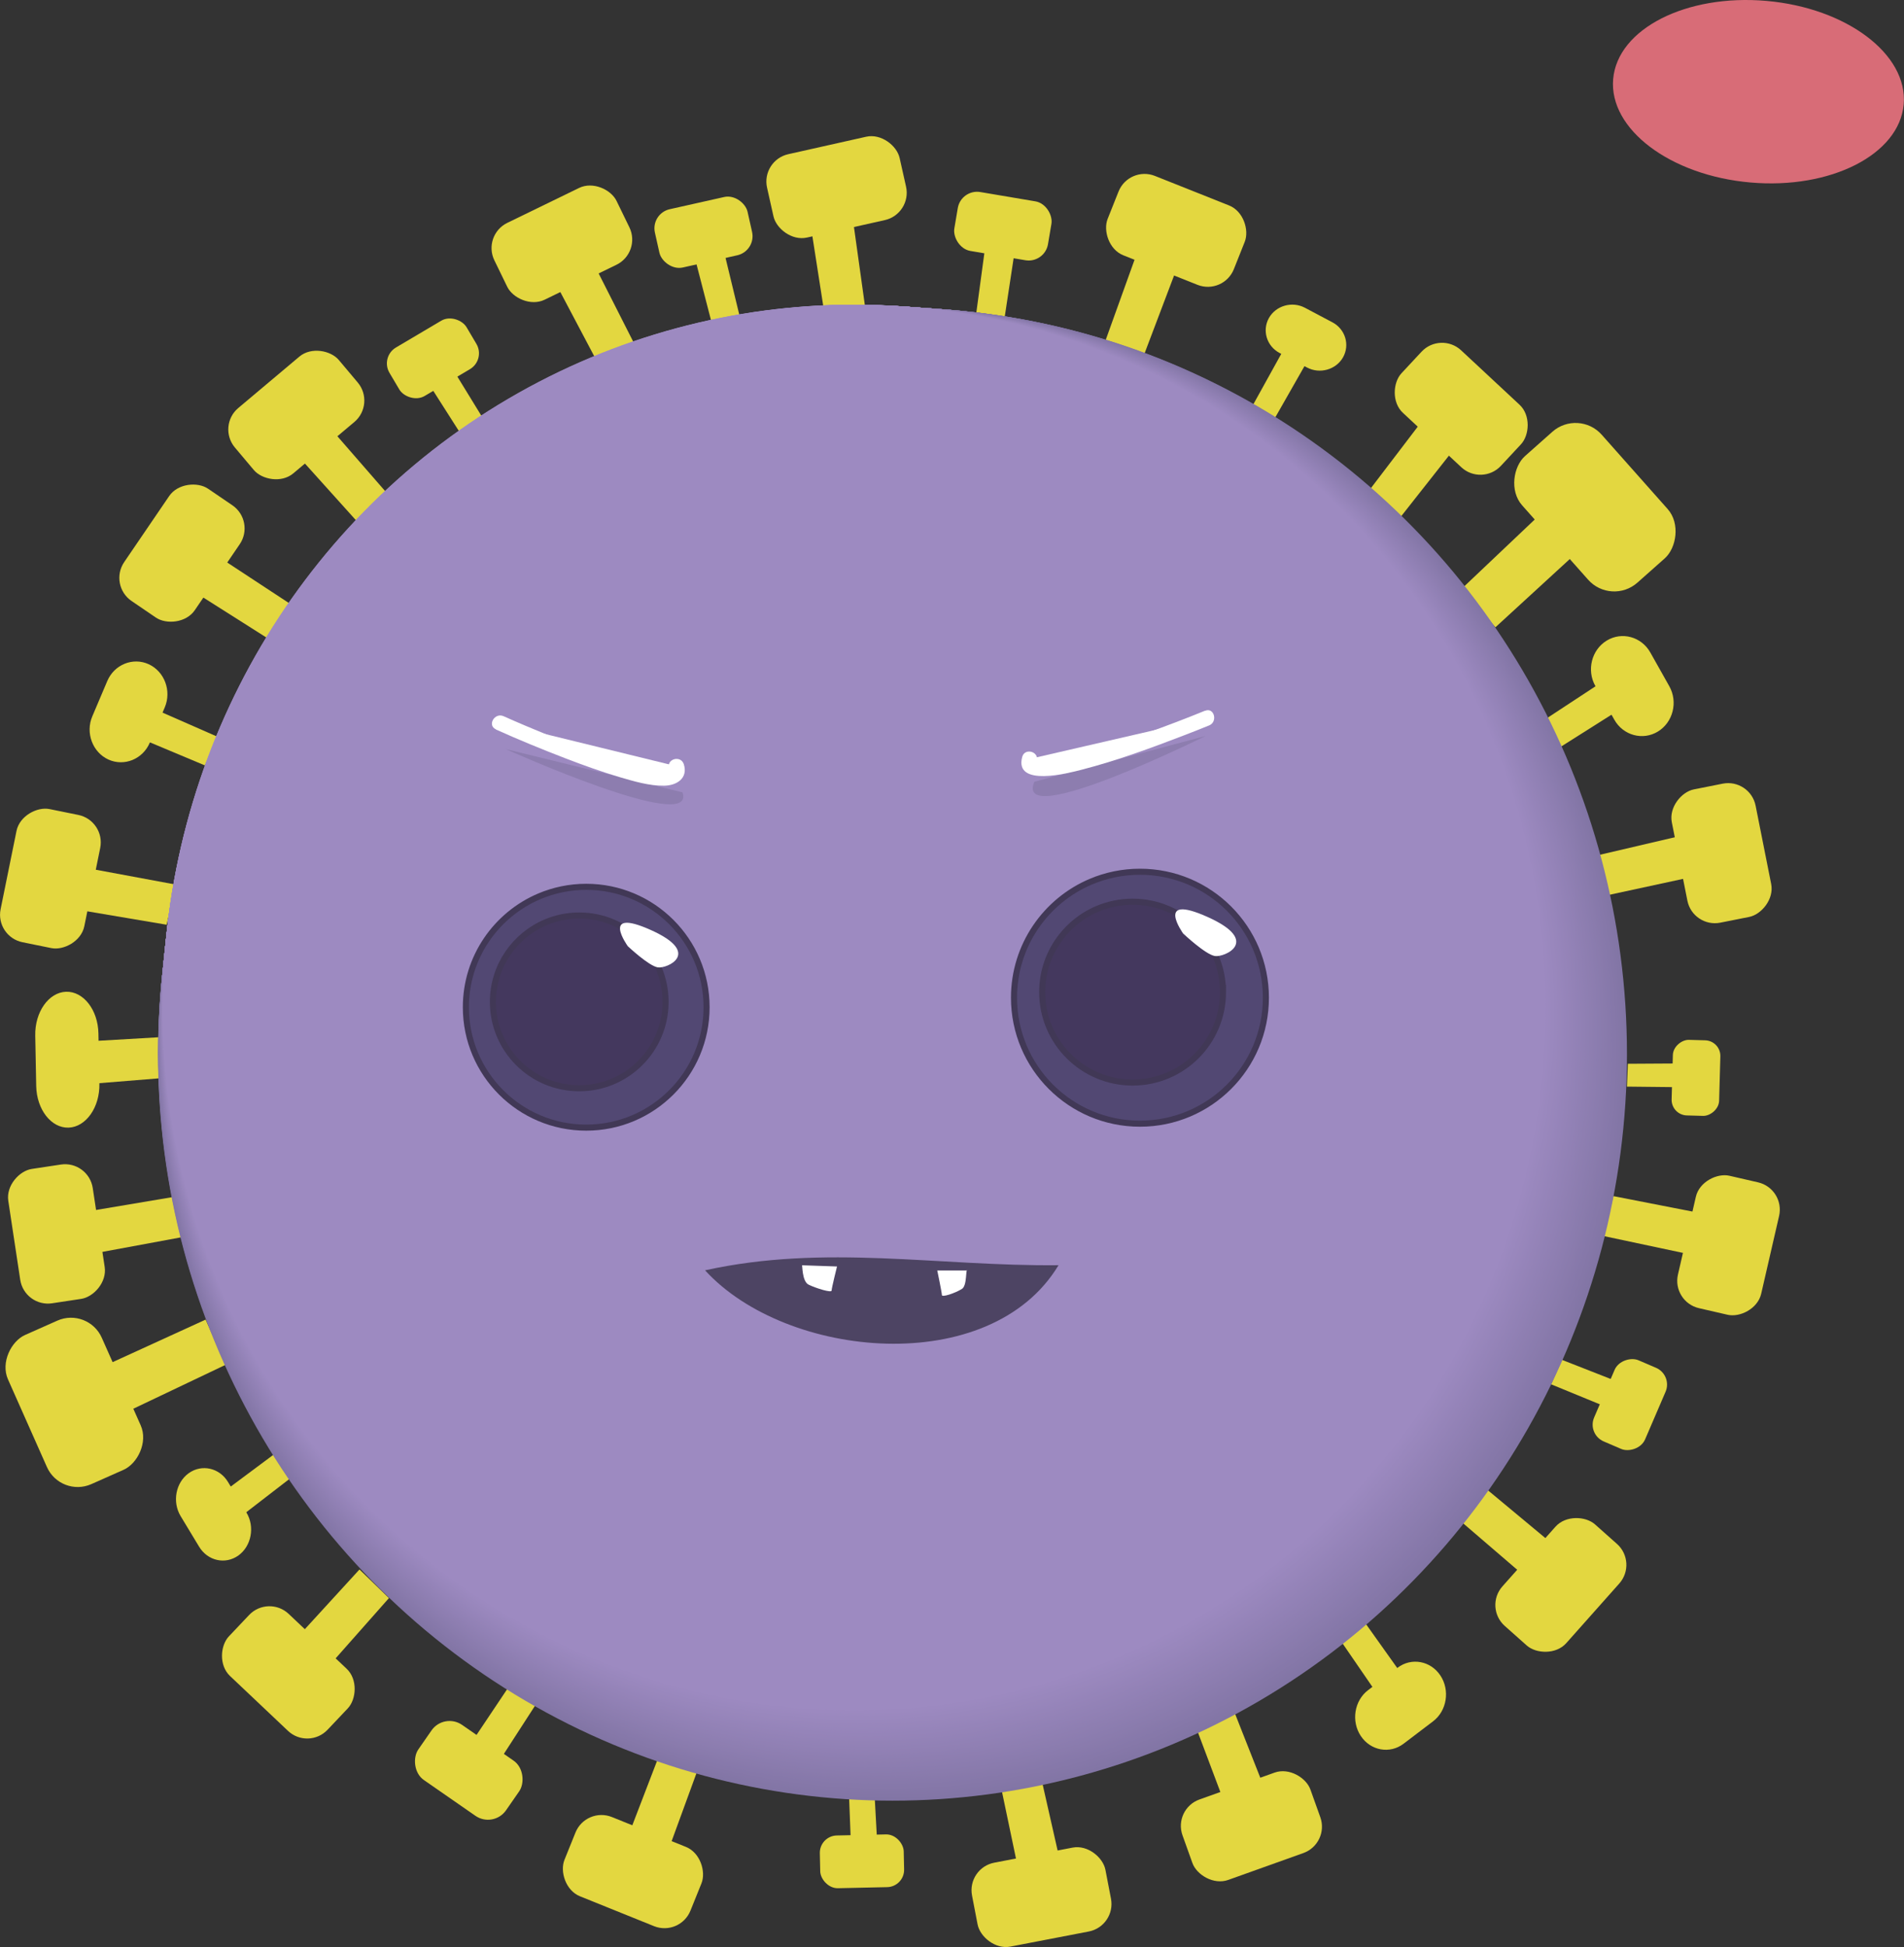 <?xml version="1.0" encoding="UTF-8"?>
<svg id="Layer_2" data-name="Layer 2" xmlns="http://www.w3.org/2000/svg" viewBox="0 0 313.39 320.42">
  <rect x="0" y="0" width="313.39" height="320.42" fill="#333333" stroke="none"/>
  <defs>
    <style>
      .cls-1 {
        fill: #e3d740;
      }

      .cls-2 {
        fill: #fff;
      }

      .cls-3 {
        fill: #9987bd;
      }

      .cls-4 {
        fill: #9987bc;
      }

      .cls-5 {
        fill: #9886bc;
      }

      .cls-6 {
        fill: #9886bb;
      }

      .cls-7 {
        fill: #9786bb;
      }

      .cls-8 {
        fill: #9785bb;
      }

      .cls-9 {
        fill: #9282b6;
      }

      .cls-10 {
        fill: #9281b6;
      }

      .cls-11 {
        fill: #8779ab;
      }

      .cls-12 {
        fill: #8779aa;
      }

      .cls-13 {
        fill: #8a7bad;
      }

      .cls-14 {
        fill: #8a7cae;
      }

      .cls-15 {
        fill: #9d8ac1;
      }

      .cls-16 {
        fill: #9c89c0;
      }

      .cls-17 {
        fill: #8d7db0;
      }

      .cls-18 {
        fill: #8d7daf;
      }

      .cls-19 {
        fill: #9080b4;
      }

      .cls-20 {
        fill: #9080b3;
      }

      .cls-21 {
        fill: #9382b6;
      }

      .cls-22 {
        fill: #9382b7;
      }

      .cls-23 {
        fill: #9181b5;
      }

      .cls-24 {
        fill: #9180b4;
      }

      .cls-25 {
        fill: #8c7daf;
      }

      .cls-26 {
        fill: #8c7db0;
      }

      .cls-27 {
        fill: #8e7eb1;
      }

      .cls-28 {
        fill: #8e7fb2;
      }

      .cls-29 {
        fill: #8f7fb3;
      }

      .cls-30 {
        fill: #8f7fb2;
      }

      .cls-31 {
        fill: #8d7eb0;
      }

      .cls-32 {
        fill: #8577a8;
      }

      .cls-33 {
        fill: #d86c77;
      }

      .cls-34 {
        fill: #9483b8;
      }

      .cls-35 {
        fill: #9483b7;
      }

      .cls-36 {
        fill: #8275a5;
      }

      .cls-37 {
        fill: #9b88bf;
      }

      .cls-38 {
        fill: #9b89bf;
      }

      .cls-39 {
        fill: #9584b9;
      }

      .cls-40 {
        fill: #9684ba;
      }

      .cls-41 {
        fill: #9685ba;
      }

      .cls-42 {
        fill: #9583b8;
      }

      .cls-43 {
        fill: #8b7caf;
      }

      .cls-44 {
        fill: #8b7cae;
      }

      .cls-45 {
        fill: #897aac;
      }

      .cls-46 {
        fill: #9a88be;
      }

      .cls-47 {
        fill: #887aab;
      }

      .cls-48 {
        fill: #8879ab;
      }

      .cls-49 {
        fill: #897bac;
      }

      .cls-50 {
        fill: #8678a9;
      }

      .cls-51 {
        fill: #8678aa;
      }

      .cls-52 {
        fill: #8477a7;
      }

      .cls-53 {
        fill: #8476a7;
      }

      .cls-54 {
        fill: #4d4463;
      }

      .cls-55 {
        fill: #8376a6;
      }

      .cls-56 {
        fill: #44385e;
      }

      .cls-56, .cls-57 {
        stroke: #413856;
        stroke-miterlimit: 10;
      }

      .cls-57 {
        fill: #524873;
      }

      .cls-58 {
        opacity: .32;
      }

      .cls-58, .cls-59 {
        fill: #acc570;
      }

      .cls-59 {
        opacity: .49;
      }
    </style>
  </defs>
  <g id="Layer_1-2" data-name="Layer 1">
    <polygon class="cls-1" points="133.49 37.43 135.81 52.31 142.54 51.57 140.46 36.66 133.49 37.43"/>
    <rect class="cls-1" x="126.51" y="23.77" width="22.36" height="14.06" rx="4.61" ry="4.61" transform="translate(-3.4 30.85) rotate(-12.63)"/>
    <polygon class="cls-1" points="162.09 41.14 160.68 51.58 165.33 52.42 166.91 42.02 162.09 41.14"/>
    <rect class="cls-1" x="157.26" y="32.29" width="15.63" height="9.83" rx="3.22" ry="3.22" transform="translate(8.5 -26.97) rotate(9.59)"/>
    <polygon class="cls-1" points="186.98 42.08 181.88 56.26 188.13 58.84 193.47 44.75 186.98 42.08"/>
    <rect class="cls-1" x="182.41" y="30.88" width="22.36" height="14.06" rx="4.61" ry="4.61" transform="translate(27.76 -68.92) rotate(21.71)"/>
    <polygon class="cls-1" points="212.26 55.76 205.98 67.1 209.8 68.87 216.23 57.59 212.26 55.76"/>
    <path class="cls-1" d="M215.13,60.48l-4.53-2.4c-2.11-1.12-2.89-3.7-1.74-5.75h0c1.15-2.04,3.82-2.8,5.93-1.68l4.53,2.4c2.11,1.12,2.89,3.7,1.74,5.75h0c-1.15,2.04-3.82,2.8-5.93,1.68Z"/>
    <polygon class="cls-1" points="234.25 69.04 225.12 81.02 230.31 85.36 239.63 73.53 234.25 69.04"/>
    <rect class="cls-1" x="229.35" y="60.23" width="22.36" height="14.06" rx="4.61" ry="4.61" transform="translate(110.32 -145.87) rotate(42.96)"/>
    <polygon class="cls-1" points="254.24 83.95 240.62 96.86 246.14 103.23 259.96 90.55 254.24 83.95"/>
    <rect class="cls-1" x="248.57" y="74.72" width="27.86" height="17.51" rx="5.75" ry="5.75" transform="translate(150.7 -168.27) rotate(48.41)"/>
    <polygon class="cls-1" points="263.77 112.18 254.27 118.42 256.76 122.98 266.36 116.91 263.77 112.18"/>
    <path class="cls-1" d="M265.71,118.44l-3.13-5.56c-1.46-2.59-.61-5.95,1.88-7.46h0c2.49-1.52,5.71-.64,7.17,1.95l3.13,5.56c1.46,2.59,.61,5.95-1.88,7.46h0c-2.49,1.52-5.71,.64-7.17-1.95Z"/>
    <polygon class="cls-1" points="277.43 137.37 262.76 140.8 263.99 147.45 278.71 144.27 277.43 137.37"/>
    <rect class="cls-1" x="272.16" y="133.37" width="22.36" height="14.06" rx="4.61" ry="4.61" transform="translate(365.83 -164.87) rotate(78.76)"/>
    <polygon class="cls-1" points="276.32 175.01 267.94 175.06 267.79 178.82 276.17 178.91 276.32 175.01"/>
    <rect class="cls-1" x="272.93" y="173.47" width="12.44" height="7.82" rx="2.57" ry="2.57" transform="translate(464.21 -96.74) rotate(91.59)"/>
    <polygon class="cls-1" points="280.34 199.73 265.55 196.84 263.95 203.41 278.68 206.54 280.34 199.73"/>
    <rect class="cls-1" x="273.31" y="197.88" width="22.36" height="14.06" rx="4.61" ry="4.61" transform="translate(548 -26.36) rotate(102.96)"/>
    <polygon class="cls-1" points="266.21 227.36 257.1 223.79 255.31 227.81 264.36 231.53 266.21 227.36"/>
    <rect class="cls-1" x="261" y="226.59" width="14.53" height="9.13" rx="3" ry="3" transform="translate(586.6 76.03) rotate(113.27)"/>
    <polygon class="cls-1" points="255.75 254.27 244.17 244.64 239.61 249.64 251.03 259.45 255.75 254.27"/>
    <rect class="cls-1" x="245.72" y="253.78" width="22.36" height="14.06" rx="4.61" ry="4.61" transform="translate(622.52 242.13) rotate(131.64)"/>
    <polygon class="cls-1" points="230.77 275.61 224.21 266.39 220.22 269.35 226.63 278.68 230.77 275.61"/>
    <path class="cls-1" d="M225.17,278.15l4.87-3.7c2.26-1.72,5.43-1.15,7.04,1.28h0c1.61,2.42,1.07,5.81-1.19,7.53l-4.87,3.7c-2.26,1.72-5.43,1.15-7.04-1.28h0c-1.61-2.42-1.07-5.81,1.19-7.53Z"/>
    <polygon class="cls-1" points="208.1 294.23 202.57 280.22 196.17 282.42 201.47 296.51 208.1 294.23"/>
    <rect class="cls-1" x="194.8" y="293.49" width="22.36" height="14.06" rx="4.61" ry="4.61" transform="translate(501.13 514.14) rotate(160.32)"/>
    <polygon class="cls-1" points="174.48 306.3 171.15 291.61 164.49 292.8 167.58 307.54 174.48 306.3"/>
    <rect class="cls-1" x="160.24" y="305.16" width="22.36" height="14.06" rx="4.61" ry="4.61" transform="translate(398.74 586.38) rotate(169.11)"/>
    <polygon class="cls-1" points="144.37 303.03 143.86 293.74 139.68 293.78 140.04 303.07 144.37 303.03"/>
    <rect class="cls-1" x="134.99" y="301.96" width="13.81" height="8.68" rx="2.85" ry="2.85" transform="translate(290.42 609.44) rotate(178.75)"/>
    <polygon class="cls-1" points="109.92 304.71 115.09 290.56 108.85 287.95 103.45 302.01 109.92 304.71"/>
    <rect class="cls-1" x="92.97" y="300.97" width="22.36" height="14.06" rx="4.61" ry="4.61" transform="translate(85.54 632.6) rotate(-158.03)"/>
    <polygon class="cls-1" points="82.16 289.83 88.59 279.89 84.26 276.81 77.68 286.64 82.16 289.83"/>
    <rect class="cls-1" x="68.39" y="285.83" width="17.57" height="11.04" rx="3.62" ry="3.62" transform="translate(-25.55 574.7) rotate(-145.24)"/>
    <polygon class="cls-1" points="54.04 274.27 64.02 262.99 59.17 258.28 49 269.39 54.04 274.27"/>
    <rect class="cls-1" x="36.28" y="268.19" width="22.36" height="14.06" rx="4.61" ry="4.61" transform="translate(-107.24 507.74) rotate(-136.58)"/>
    <polygon class="cls-1" points="39.54 249.63 47.72 243.32 45.29 239.19 37.02 245.35 39.54 249.63"/>
    <path class="cls-1" d="M37.53,243.89l3.04,5.03c1.41,2.34,.81,5.52-1.33,7.06h0c-2.15,1.54-5.06,.89-6.47-1.45l-3.04-5.03c-1.41-2.34-.81-5.52,1.33-7.06h0c2.15-1.54,5.06-.89,6.47,1.45Z"/>
    <polygon class="cls-1" points="20.01 232.75 37.09 224.62 33.85 217.16 16.64 225.03 20.01 232.75"/>
    <rect class="cls-1" x="-1.19" y="222.34" width="26.86" height="16.89" rx="5.54" ry="5.54" transform="translate(-193.69 335.69) rotate(-113.96)"/>
    <polygon class="cls-1" points="15.06 206.35 29.87 203.61 28.95 196.91 14.09 199.41 15.06 206.35"/>
    <rect class="cls-1" x="-1.89" y="196.03" width="22.36" height="14.06" rx="4.61" ry="4.61" transform="translate(-190.09 242.61) rotate(-98.6)"/>
    <polygon class="cls-1" points="15.02 178.36 26.15 177.46 26.08 170.7 14.94 171.35 15.02 178.36"/>
    <path class="cls-1" d="M16.2,170.05l.16,8.3c.08,3.87-2.2,7.11-5.06,7.22h0c-2.86,.1-5.26-2.97-5.34-6.84l-.16-8.3c-.08-3.87,2.2-7.11,5.06-7.22h0c2.86-.1,5.26,2.97,5.34,6.84Z"/>
    <polygon class="cls-1" points="12.57 149.67 27.43 152.18 28.86 145.56 14.05 142.81 12.57 149.67"/>
    <rect class="cls-1" x="-2.89" y="137.57" width="22.36" height="14.06" rx="4.61" ry="4.61" transform="translate(-135.06 123.93) rotate(-78.52)"/>
    <polygon class="cls-1" points="23.44 121.65 33.72 125.96 35.79 121.24 25.58 116.76 23.44 121.65"/>
    <path class="cls-1" d="M27.12,116.41l-2.47,5.82c-1.15,2.71-4.22,3.95-6.82,2.76h0c-2.6-1.2-3.79-4.39-2.64-7.1l2.47-5.82c1.15-2.71,4.22-3.95,6.82-2.76h0c2.6,1.2,3.79,4.39,2.64,7.1Z"/>
    <polygon class="cls-1" points="31.94 97.37 44.66 105.43 48.54 99.89 35.95 91.62 31.94 97.37"/>
    <rect class="cls-1" x="18.77" y="84" width="22.36" height="14.06" rx="4.61" ry="4.61" transform="translate(-62.14 64.52) rotate(-55.73)"/>
    <polygon class="cls-1" points="48.97 74.93 59.05 86.13 64.28 81.84 54.39 70.48 48.97 74.93"/>
    <rect class="cls-1" x="37.59" y="61.26" width="22.36" height="14.06" rx="4.61" ry="4.61" transform="translate(-32.51 47.43) rotate(-40.07)"/>
    <polygon class="cls-1" points="70.67 63.31 76.01 71.68 79.87 69.46 74.68 61 70.67 63.31"/>
    <rect class="cls-1" x="63.89" y="54.34" width="14.74" height="9.27" rx="3.04" ry="3.04" transform="translate(-20.1 44.5) rotate(-30.61)"/>
    <polygon class="cls-1" points="91.91 47.46 98.95 60.78 105.07 57.89 98.26 44.46 91.91 47.46"/>
    <rect class="cls-1" x="81.3" y="33.09" width="22.36" height="14.06" rx="4.61" ry="4.61" transform="translate(-8.23 44.5) rotate(-25.94)"/>
    <polygon class="cls-1" points="114.52 43.01 117.16 53.2 121.79 52.23 119.31 41.99 114.52 43.01"/>
    <rect class="cls-1" x="107.98" y="33.31" width="15.63" height="9.83" rx="3.22" ry="3.22" transform="translate(-5.56 26.24) rotate(-12.63)"/>
    <ellipse class="cls-59" cx="93.64" cy="267.62" rx="2.38" ry="7.75" transform="translate(-189.85 272.39) rotate(-71.68)"/>
    <ellipse class="cls-58" cx="126.24" cy="278.07" rx="1.68" ry="2.29" transform="translate(-168.4 358.39) rotate(-80.83)"/>
    <ellipse class="cls-59" cx="150.08" cy="259.45" rx="11.62" ry="3.64" transform="translate(-54.81 40.68) rotate(-13.08)"/>
    <ellipse class="cls-58" cx="154.98" cy="273.46" rx="4.01" ry="6.23" transform="translate(-139.67 382.89) rotate(-80.83)"/>
    <ellipse class="cls-58" cx="211.75" cy="253.48" rx="4.01" ry="6.23" transform="translate(-72.23 422.14) rotate(-80.83)"/>
    <ellipse class="cls-58" cx="122.47" cy="275.62" rx="1.68" ry="2.29" transform="translate(-169.14 352.61) rotate(-80.83)"/>
    <ellipse class="cls-58" cx="185.06" cy="262.36" rx="4.01" ry="6.23" transform="translate(-103.43 403.26) rotate(-80.83)"/>
    <ellipse class="cls-59" cx="68.64" cy="249.63" rx="1.48" ry="4.84" transform="translate(-189.91 236.31) rotate(-71.68)"/>
    <ellipse class="cls-58" cx="122.47" cy="275.62" rx="1.68" ry="2.29" transform="translate(-169.14 352.61) rotate(-80.83)"/>
    <ellipse class="cls-59" cx="167.89" cy="76.35" rx="3.35" ry="10.91" transform="translate(42.63 211.73) rotate(-71.68)"/>
    <ellipse class="cls-58" cx="197.84" cy="84.38" rx="4.01" ry="6.23" transform="translate(83.02 266.25) rotate(-80.83)"/>
    <g>
      <ellipse class="cls-36" cx="146.9" cy="173.47" rx="120.89" ry="122.86"/>
      <ellipse class="cls-36" cx="146.8" cy="173.34" rx="120.77" ry="122.74"/>
      <ellipse class="cls-55" cx="146.69" cy="173.21" rx="120.65" ry="122.62"/>
      <ellipse class="cls-55" cx="146.59" cy="173.09" rx="120.54" ry="122.5"/>
      <ellipse class="cls-53" cx="146.48" cy="172.96" rx="120.42" ry="122.38"/>
      <ellipse class="cls-52" cx="146.38" cy="172.83" rx="120.3" ry="122.26"/>
      <ellipse class="cls-32" cx="146.27" cy="172.7" rx="120.18" ry="122.14"/>
      <ellipse class="cls-32" cx="146.17" cy="172.58" rx="120.07" ry="122.02"/>
      <ellipse class="cls-50" cx="146.06" cy="172.45" rx="119.95" ry="121.9"/>
      <ellipse class="cls-50" cx="145.96" cy="172.32" rx="119.83" ry="121.78"/>
      <ellipse class="cls-51" cx="145.85" cy="172.19" rx="119.71" ry="121.66"/>
      <ellipse class="cls-12" cx="145.75" cy="172.07" rx="119.6" ry="121.54"/>
      <ellipse class="cls-11" cx="145.64" cy="171.94" rx="119.48" ry="121.43"/>
      <ellipse class="cls-48" cx="145.54" cy="171.81" rx="119.36" ry="121.31"/>
      <ellipse class="cls-47" cx="145.43" cy="171.68" rx="119.24" ry="121.19"/>
      <ellipse class="cls-45" cx="145.33" cy="171.56" rx="119.12" ry="121.07"/>
      <ellipse class="cls-49" cx="145.22" cy="171.43" rx="119.01" ry="120.95"/>
      <ellipse class="cls-13" cx="145.12" cy="171.3" rx="118.89" ry="120.83"/>
      <ellipse class="cls-13" cx="145.01" cy="171.17" rx="118.77" ry="120.71"/>
      <ellipse class="cls-14" cx="144.91" cy="171.05" rx="118.65" ry="120.59"/>
      <ellipse class="cls-44" cx="144.8" cy="170.92" rx="118.54" ry="120.47"/>
      <ellipse class="cls-43" cx="144.7" cy="170.79" rx="118.42" ry="120.35"/>
      <ellipse class="cls-25" cx="144.59" cy="170.66" rx="118.3" ry="120.23"/>
      <ellipse class="cls-26" cx="144.49" cy="170.54" rx="118.18" ry="120.11"/>
      <ellipse class="cls-17" cx="144.38" cy="170.41" rx="118.06" ry="119.99"/>
      <ellipse class="cls-31" cx="144.28" cy="170.28" rx="117.95" ry="119.87"/>
      <ellipse class="cls-27" cx="144.17" cy="170.16" rx="117.83" ry="119.75"/>
      <ellipse class="cls-27" cx="144.07" cy="170.03" rx="117.71" ry="119.63"/>
      <ellipse class="cls-28" cx="143.96" cy="169.9" rx="117.59" ry="119.51"/>
      <ellipse class="cls-30" cx="143.86" cy="169.77" rx="117.48" ry="119.39"/>
      <ellipse class="cls-29" cx="143.75" cy="169.65" rx="117.36" ry="119.27"/>
      <ellipse class="cls-20" cx="143.65" cy="169.52" rx="117.24" ry="119.15"/>
      <ellipse class="cls-19" cx="143.54" cy="169.39" rx="117.12" ry="119.03"/>
      <ellipse class="cls-24" cx="143.44" cy="169.26" rx="117" ry="118.91"/>
      <ellipse class="cls-23" cx="143.33" cy="169.14" rx="116.89" ry="118.79"/>
      <ellipse class="cls-23" cx="143.23" cy="169.01" rx="116.77" ry="118.67"/>
      <ellipse class="cls-10" cx="143.12" cy="168.88" rx="116.65" ry="118.55"/>
      <ellipse class="cls-9" cx="143.02" cy="168.75" rx="116.53" ry="118.43"/>
      <ellipse class="cls-21" cx="142.91" cy="168.63" rx="116.42" ry="118.31"/>
      <ellipse class="cls-22" cx="142.81" cy="168.5" rx="116.3" ry="118.19"/>
      <ellipse class="cls-35" cx="142.7" cy="168.37" rx="116.18" ry="118.07"/>
      <ellipse class="cls-34" cx="142.6" cy="168.24" rx="116.06" ry="117.95"/>
      <ellipse class="cls-42" cx="142.49" cy="168.12" rx="115.94" ry="117.83"/>
      <ellipse class="cls-39" cx="142.39" cy="167.99" rx="115.83" ry="117.72"/>
      <ellipse class="cls-39" cx="142.28" cy="167.86" rx="115.71" ry="117.6"/>
      <ellipse class="cls-40" cx="142.18" cy="167.73" rx="115.59" ry="117.48"/>
      <ellipse class="cls-41" cx="142.07" cy="167.61" rx="115.47" ry="117.36"/>
      <ellipse class="cls-8" cx="141.97" cy="167.48" rx="115.36" ry="117.24"/>
      <ellipse class="cls-7" cx="141.86" cy="167.35" rx="115.24" ry="117.12"/>
      <ellipse class="cls-6" cx="141.76" cy="167.23" rx="115.12" ry="117"/>
      <ellipse class="cls-5" cx="141.65" cy="167.1" rx="115" ry="116.88"/>
      <ellipse class="cls-4" cx="141.55" cy="166.97" rx="114.88" ry="116.76"/>
      <ellipse class="cls-3" cx="141.44" cy="166.84" rx="114.77" ry="116.64"/>
      <ellipse class="cls-3" cx="141.34" cy="166.72" rx="114.65" ry="116.52"/>
      <ellipse class="cls-46" cx="141.23" cy="166.59" rx="114.53" ry="116.4"/>
      <ellipse class="cls-46" cx="141.13" cy="166.46" rx="114.41" ry="116.28"/>
      <ellipse class="cls-37" cx="141.02" cy="166.33" rx="114.3" ry="116.16"/>
      <ellipse class="cls-38" cx="140.92" cy="166.21" rx="114.18" ry="116.04"/>
      <ellipse class="cls-16" cx="140.81" cy="166.08" rx="114.06" ry="115.92"/>
      <ellipse class="cls-16" cx="140.71" cy="165.95" rx="113.94" ry="115.8"/>
      <ellipse class="cls-15" cx="140.6" cy="165.82" rx="113.82" ry="115.68"/>
      <ellipse class="cls-15" cx="140.5" cy="165.7" rx="113.71" ry="115.56"/>
    </g>
    <path class="cls-18" d="M83.23,123.27s31.48,14.17,29.11,7.13"/>
    <g>
      <path class="cls-2" d="M82.23,118.96s31.48,14.17,29.11,7.13"/>
      <path class="cls-2" d="M81.6,120.04c3.75,1.69,7.56,3.25,11.4,4.73,2.97,1.14,5.98,2.23,9.03,3.13,2.32,.68,4.82,1.43,7.27,1.4,2.07-.02,3.99-1.22,3.25-3.54-.49-1.53-2.9-.87-2.41,.66,.03,.08,.14,.6,.08,.22,.04,.24-.05,.24,.02,.09-.11,.26,.13-.23-.03,.04,.15-.25,.26-.1,.01-.09,.31-.02-.61,.11-.34,.08-.4,.05-.81,.03-1.21,0-2.23-.14-4.59-.87-6.78-1.54-5.24-1.61-10.36-3.65-15.4-5.79-1.21-.51-2.41-1.03-3.61-1.57-1.46-.65-2.73,1.5-1.26,2.16h0Z"/>
    </g>
    <path class="cls-57" d="M116.3,165.76c0,10.94-8.87,19.81-19.81,19.81s-19.81-8.87-19.81-19.81c0-8.21,4.99-15.25,12.1-18.26,2.37-1,4.98-1.56,7.71-1.56,10.94,0,19.81,8.87,19.81,19.81Z"/>
    <path class="cls-54" d="M116.05,209.05c19.83-4.37,38.31-.64,58.18-.84-11.21,18.63-44.78,15.52-58.18,.84h0Z"/>
    <path class="cls-2" d="M132,208.22c.09-.2-.04,2.65,1.11,3.2,1.27,.61,3.77,1.37,3.77,.96s.89-3.96,.89-3.96l-5.77-.2Z"/>
    <path class="cls-2" d="M159.23,209.08c-.33-.38,0,2.48-.91,3.04-1.2,.73-3.29,1.41-3.29,1,0-.4-.76-4.04-.76-4.04h4.96Z"/>
    <path class="cls-18" d="M198.44,121.11s-31.65,15.72-28.19,7.54"/>
    <g>
      <path class="cls-2" d="M198.69,118.16s-30.95,12.72-29.23,6.74"/>
      <path class="cls-2" d="M198.36,116.95c-3.18,1.3-6.39,2.52-9.62,3.68-5,1.8-10.29,3.81-15.55,4.5-.5,.07-1,.11-1.5,.11-.2,0-.4,0-.6-.02-.36-.03,.05,.03-.33-.05-.34-.07-.2-.06-.21-.06-.1,.04-.05-.08,.08,.14-.07-.11-.03,.19,.03-.02,.41-1.56-2-2.22-2.41-.66-1.34,5.04,7.68,2.64,9.75,2.11,5.76-1.48,11.38-3.55,16.92-5.68,1.37-.53,2.74-1.06,4.1-1.62,1.47-.6,.83-3.02-.66-2.41h0Z"/>
    </g>
    <path class="cls-56" d="M109.55,164.88c0,7.85-6.36,14.21-14.21,14.21s-14.21-6.36-14.21-14.21c0-5.89,3.58-10.94,8.68-13.1,1.7-.72,3.57-1.12,5.53-1.12,7.85,0,14.21,6.36,14.21,14.21Z"/>
    <path class="cls-2" d="M103.32,155.7s3.46,3.27,4.96,3.5,7.34-2.33-1.13-6.14c-8.47-3.81-3.83,2.63-3.83,2.63Z"/>
    <path class="cls-57" d="M208.36,164.19c0,11.45-9.28,20.73-20.73,20.73s-20.73-9.28-20.73-20.73c0-8.59,5.22-15.96,12.66-19.1,2.48-1.05,5.21-1.63,8.07-1.63,11.45,0,20.73,9.28,20.73,20.73Z"/>
    <path class="cls-56" d="M201.3,163.27c0,8.22-6.66,14.88-14.88,14.88s-14.88-6.66-14.88-14.88c0-6.16,3.75-11.45,9.09-13.71,1.78-.75,3.74-1.17,5.79-1.17,8.22,0,14.88,6.66,14.88,14.88Z"/>
    <path class="cls-2" d="M194.78,153.66s3.62,3.42,5.19,3.67,7.68-2.43-1.19-6.42c-8.87-3.99-4.01,2.76-4.01,2.76Z"/>
  </g>
  <g id="Layer_12" data-name="Layer 12">
    <ellipse class="cls-33" cx="289.44" cy="15.09" rx="15" ry="24" transform="translate(249.22 302.12) rotate(-85.01)"/>
  </g>
</svg>